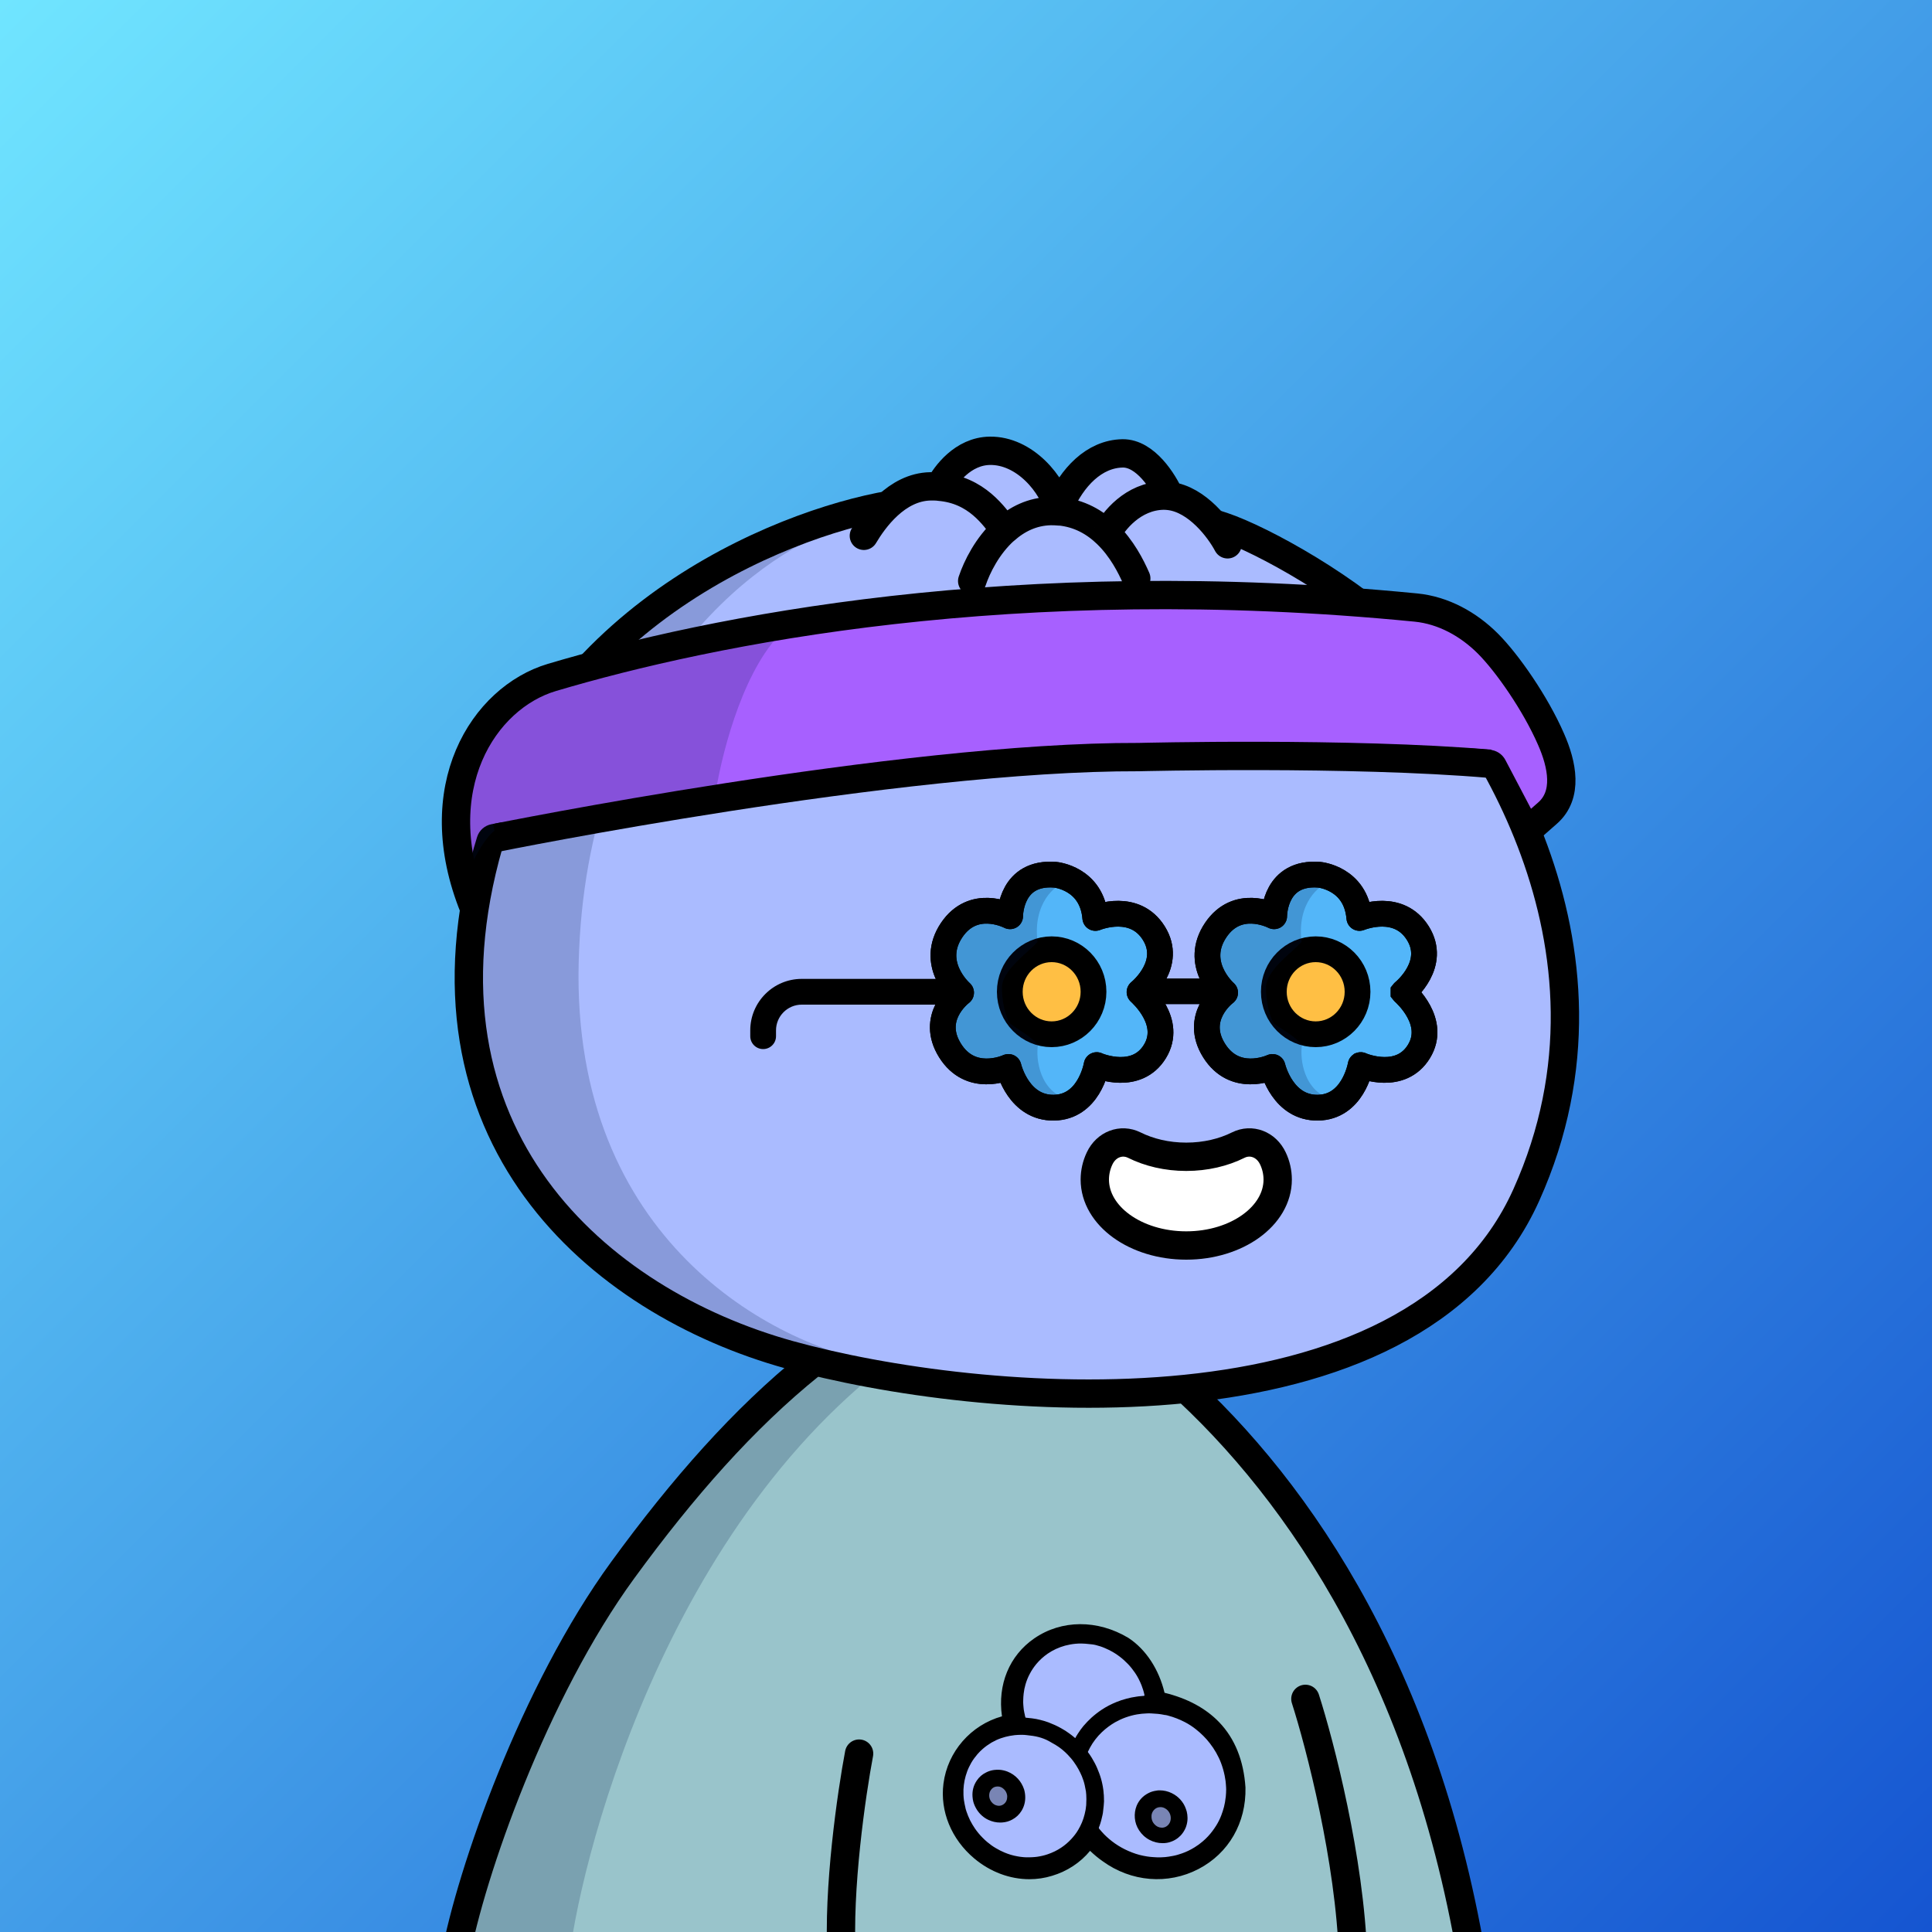 <svg
      xmlns="http://www.w3.org/2000/svg"
      preserveAspectRatio="xMidYMin meet"
      fill="none"
      viewBox="0 0 1500 1500"
    >
      <rect x="0" y="0" width="1500" height="1500" fill="#333333" stroke="none"/>
      <g>
      <path fill="url(#prefix__a1)" d="M0 0h1500v1500H0z"/><defs><linearGradient id="prefix__a1" x1="1500" y1="1500" x2="0" y2="0" gradientUnits="userSpaceOnUse">
<stop stop-color="#1555D1"/>
<stop offset="1" stop-color="#70E5FF"/>
</linearGradient></defs>
      <g clip-path="url(#clip0_481_154)">
<path d="M773 1011.5C543.4 1029.9 398.667 1353.5 355 1513H1138.5C1075.7 1127 868.667 1017.83 773 1011.5Z" fill="#99C4CB"/>
<path d="M749.5 1019.5C536 1134 457.448 1414.63 443.159 1511H353.699C350.414 1508.73 357.049 1471.27 409.87 1339.62C462.691 1207.98 569.086 1113.24 605.384 1082.33L674 1033.5L749.5 1019.5Z" fill="#001647" fill-opacity="0.2"/>
<path d="M758.5 1354.5L741 1377.5C742 1390.5 744.2 1417.1 745 1419.5C746 1422.5 758.5 1441 795 1448C824.2 1453.6 837.833 1437 841 1428C854.667 1433.83 882.2 1445.5 883 1445.5H923C934.333 1440.83 957.5 1422.7 959.5 1387.5C961.5 1352.3 917.667 1327.5 895.5 1319.5C897.833 1304.33 890.8 1273.4 844 1271C797.2 1268.6 787.833 1314 789 1337L758.5 1354.5Z" fill="#AABBFF"/>
<path d="M792 1395L773.5 1382L761.5 1384L760 1404L778.5 1408L792 1395Z" fill="#7985B4"/>
<path d="M914.5 1415.5C917.3 1411.5 907.333 1401.83 902 1397.5C896.833 1399.33 886.5 1403.3 886.5 1404.5C886.5 1406 886 1413 886.5 1415.5C886.9 1417.5 897 1425 902 1428.5C905 1425.83 911.7 1419.5 914.5 1415.5Z" fill="#7985B4"/>
<path d="M353.5 1519.5C365.5 1454.33 414.5 1313.6 483.5 1219C530.101 1155.11 577.468 1101.29 629.141 1059.66C710.278 994.299 826.037 996.323 905.02 1064.27C1000.08 1146.05 1103.44 1290.29 1142.5 1519.5M1013.5 1319C1024.83 1354.33 1048.1 1443.9 1050.5 1519.5M667 1361.5C661.167 1392.33 650.3 1467.1 653.5 1519.5" stroke="black" stroke-width="22" stroke-linecap="round"/>
<path d="M966.98 1387.9V1387.77C965.6 1366.86 958.73 1349.82 946.56 1337.13C936.17 1326.31 921.91 1318.62 904.15 1314.26C899.79 1296.01 889.65 1280.56 876.13 1271.69L876.03 1271.63C852.11 1257.29 824.1 1257.47 802.94 1272.09C783.64 1285.42 774.41 1307.87 777.93 1332.55C753.81 1339.27 735.71 1359.93 732.5 1384.78C729.73 1406.24 738.63 1427.94 756.33 1442.83C768.91 1453.42 784.11 1459.01 799.21 1459.01C805.17 1459.01 811.13 1458.14 816.9 1456.35C828.56 1452.87 838.9 1446.04 846.33 1436.98C849.41 1439.94 852.64 1442.62 855.95 1444.94C878.16 1461.15 906.76 1463.5 930.58 1451.06C953.98 1438.84 967.58 1415.23 966.98 1387.9ZM933.77 1429.67C931.81 1431.38 929.68 1432.91 927.46 1434.27C924.3 1436.23 920.98 1437.85 917.48 1439.04C915.26 1439.81 913.05 1440.49 910.74 1440.91C909.55 1441.17 908.44 1441.34 907.25 1441.51C906.31 1441.68 905.45 1441.76 904.52 1441.85C903.49 1441.93 902.56 1442.02 901.53 1442.02H898.12C897.18 1442.02 896.16 1441.93 895.22 1441.85C893.69 1441.76 892.07 1441.59 890.53 1441.34C888.57 1441 886.69 1440.66 884.73 1440.15C880.81 1439.12 876.97 1437.59 873.31 1435.8C869.72 1434.01 866.31 1431.89 863.16 1429.42C861.79 1428.31 860.43 1427.2 859.15 1426.01C857.87 1424.82 856.68 1423.63 855.57 1422.35C855.4 1422.09 855.14 1421.92 854.97 1421.67C854.97 1421.58 854.88 1421.58 854.88 1421.5C854.88 1421.5 854.88 1421.41 854.8 1421.41L854.71 1421.33C854.54 1421.24 854.46 1421.16 854.37 1420.99C854.37 1420.99 854.37 1420.9 854.29 1420.9C854.03 1420.65 853.86 1420.39 853.61 1420.05C853.52 1419.97 853.43 1419.88 853.35 1419.79C853.123 1419.51 853.067 1419.2 853.18 1418.86C853.18 1418.77 853.26 1418.69 853.26 1418.6C853.35 1418.35 853.43 1418.01 853.61 1417.75C854.63 1414.94 855.4 1412.05 855.99 1409.15C856.25 1408.04 856.42 1406.85 856.5 1405.74C856.68 1404.47 856.85 1403.1 856.93 1401.83C856.93 1401.4 857.02 1400.97 857.02 1400.55C857.02 1400.21 857.02 1399.78 857.1 1399.44C857.19 1398.68 857.19 1397.91 857.1 1397.14V1396.21C857.1 1395.44 857.1 1394.59 857.02 1393.82C857.02 1393.57 857.02 1393.31 856.93 1393.06C856.93 1392.72 856.93 1392.37 856.85 1392.03C856.76 1391.61 856.76 1391.27 856.76 1390.84C856.68 1390.33 856.68 1389.82 856.59 1389.39C856.42 1388.03 856.16 1386.67 855.91 1385.39C855.31 1382.41 854.46 1379.43 853.35 1376.54C852.33 1373.81 851.22 1371.17 849.85 1368.62C849.17 1367.34 848.49 1366.15 847.72 1364.87C847.72 1364.87 847.72 1364.78 847.64 1364.78C847.55 1364.7 847.55 1364.61 847.47 1364.44C847.38 1364.36 847.29 1364.27 847.29 1364.19C846.53 1363 845.76 1361.72 844.82 1360.61C844.65 1360.36 844.57 1360.1 844.74 1359.85C844.91 1359.51 845.08 1359.25 845.25 1358.91C845.33 1358.82 845.42 1358.65 845.42 1358.57C845.59 1358.06 845.93 1357.55 846.19 1357.04L846.27 1356.87C847.47 1354.65 848.83 1352.52 850.36 1350.56C851.9 1348.52 853.69 1346.56 855.57 1344.77C858.64 1341.88 862.05 1339.32 865.72 1337.19C868.27 1335.75 871 1334.47 873.82 1333.45C876.72 1332.43 879.7 1331.57 882.77 1331.06C885.24 1330.64 887.72 1330.38 890.19 1330.3C891.47 1330.21 892.66 1330.21 893.94 1330.3C895.56 1330.38 897.27 1330.47 898.89 1330.64C900.51 1330.81 902.22 1331.06 903.84 1331.4C903.92 1331.4 904.01 1331.4 904.09 1331.49C904.77 1331.49 905.37 1331.57 905.88 1331.74C906.14 1331.74 906.39 1331.83 906.65 1331.91C906.73 1331.91 906.82 1332 906.91 1332C911.42 1333.19 915.77 1334.9 919.87 1337.02C923.02 1338.64 926.01 1340.6 928.74 1342.81C930.7 1344.35 932.49 1345.97 934.2 1347.67C935.99 1349.46 937.69 1351.33 939.23 1353.37C941.02 1355.67 942.72 1358.14 944.17 1360.7C945.62 1363.34 946.99 1365.98 948.01 1368.79C949.2 1371.94 950.14 1375.26 950.82 1378.58C951.08 1379.94 951.34 1381.3 951.51 1382.67C951.68 1384.28 951.85 1385.9 951.93 1387.61C952.02 1388.8 952.02 1389.9 951.93 1391.1V1391.69C951.93 1392.46 951.85 1393.31 951.76 1394.08C951.76 1394.42 951.68 1394.67 951.68 1395.01C951.68 1395.18 951.68 1395.44 951.59 1395.61C951.34 1398.08 950.91 1400.46 950.31 1402.85C949.72 1405.06 949.03 1407.28 948.18 1409.49C947.16 1412.13 945.88 1414.77 944.34 1417.24C942.47 1420.22 940.34 1423.12 937.95 1425.67C936.67 1427.12 935.22 1428.39 933.77 1429.67ZM843.46 1397.23C843.46 1398.16 843.46 1399.02 843.37 1399.95V1400.46C843.37 1400.89 843.29 1401.4 843.29 1401.83C843.29 1402 843.29 1402.25 843.2 1402.42C843.03 1404.55 842.6 1406.6 842.09 1408.64C841.07 1412.9 839.36 1416.9 837.15 1420.65C835.61 1423.29 833.74 1425.67 831.69 1427.88C829.39 1430.35 826.83 1432.57 824.01 1434.44C820.77 1436.65 817.19 1438.36 813.44 1439.64C810.79 1440.57 808.07 1441.17 805.25 1441.59C804.06 1441.76 802.78 1441.85 801.58 1441.93C800.05 1442.02 798.51 1442.02 796.98 1442.02C796.38 1442.02 795.7 1441.93 795.1 1441.93C794.85 1441.93 794.51 1441.85 794.25 1441.85C792.8 1441.76 791.35 1441.51 789.9 1441.25C786.49 1440.66 783.08 1439.64 779.84 1438.27C777.62 1437.34 775.4 1436.23 773.27 1434.95C770.88 1433.59 768.67 1431.97 766.53 1430.18C765.25 1429.08 763.98 1427.97 762.78 1426.69C760.65 1424.56 758.69 1422.18 756.98 1419.71C755.62 1417.67 754.34 1415.62 753.23 1413.41C752.12 1411.11 751.1 1408.72 750.33 1406.34C750.33 1406.25 750.33 1406.17 750.25 1406.08C749.99 1405.4 749.82 1404.81 749.65 1404.13V1403.96C749.14 1401.83 748.71 1399.7 748.37 1397.48C748.03 1394.84 747.94 1392.12 748.03 1389.39C748.11 1387.09 748.45 1384.71 748.88 1382.41C749.39 1379.94 750.07 1377.56 750.93 1375.26C751.78 1372.96 752.89 1370.75 754.08 1368.62C755.45 1366.23 757.15 1364.02 758.94 1361.89C760.22 1360.44 761.5 1359.16 762.95 1357.89C765.08 1356.01 767.39 1354.4 769.77 1352.95C772.16 1351.59 774.64 1350.39 777.19 1349.54C779.41 1348.78 781.63 1348.18 783.93 1347.75C785.21 1347.5 786.57 1347.33 787.85 1347.16C789.64 1346.99 791.44 1346.9 793.23 1346.9C794.59 1346.9 795.96 1346.99 797.23 1347.16C800.34 1347.48 803.56 1347.89 806.58 1348.7C808.87 1349.32 811.72 1350.31 814.46 1351.84C817.96 1353.8 821.54 1355.76 824.61 1358.31C826.14 1359.59 827.68 1360.95 829.04 1362.4C830.83 1364.27 832.54 1366.23 833.99 1368.36C836.38 1371.68 838.34 1375.26 839.96 1379.09C840.9 1381.39 841.67 1383.69 842.18 1386.07C842.52 1387.61 842.86 1389.22 843.12 1390.84C843.2 1391.78 843.29 1392.63 843.37 1393.57V1393.82C843.46 1394.76 843.46 1395.61 843.46 1396.55V1397.23ZM841.15 1340.09C839.62 1341.96 838.17 1343.92 836.89 1345.97C836.46 1346.65 836.04 1347.33 835.61 1348.01C835.44 1348.35 835.27 1348.61 835.1 1348.95C835.1 1349.03 835.01 1349.03 835.01 1349.12C835.01 1349.2 834.93 1349.2 834.93 1349.29C834.84 1349.46 834.76 1349.46 834.67 1349.37C834.33 1349.12 833.99 1348.78 833.65 1348.52C832.54 1347.58 831.43 1346.73 830.24 1345.88C828.19 1344.35 826.06 1342.99 823.84 1341.79C820.69 1340 817.45 1338.56 814.12 1337.28C811.99 1336.51 809.86 1335.83 807.64 1335.32C805.59 1334.81 803.46 1334.38 801.33 1334.13C800.05 1333.96 798.68 1333.79 797.32 1333.7C797.15 1333.7 796.89 1333.7 796.72 1333.62H796.47C796.3 1333.62 796.21 1333.53 796.13 1333.36C796.04 1333.19 796.04 1332.94 795.96 1332.77C795.78 1332.09 795.61 1331.4 795.53 1330.72C795.36 1330.38 795.36 1329.96 795.27 1329.62C795.27 1329.45 795.19 1329.28 795.19 1329.19C794.93 1328.08 794.76 1326.89 794.68 1325.78C794.59 1325.1 794.59 1324.51 794.51 1323.83C794.42 1322.63 794.34 1321.36 794.42 1320.16C794.42 1318.38 794.59 1316.67 794.76 1314.97C795.02 1312.5 795.53 1310.03 796.21 1307.73C797.06 1304.84 798.17 1302.03 799.62 1299.39C800.99 1296.75 802.69 1294.28 804.57 1291.98C807.13 1288.91 810.11 1286.19 813.44 1283.89C817.53 1281.08 822.05 1279.03 826.91 1277.67C829.56 1276.99 832.2 1276.48 834.93 1276.22C836.63 1276.05 838.34 1275.97 840.05 1276.05C841.67 1276.05 843.29 1276.22 844.91 1276.39C846.53 1276.56 848.92 1276.73 850.54 1277.16L850.88 1277.25C853.26 1277.84 855.65 1278.61 857.95 1279.63C861.96 1281.33 865.8 1283.46 869.21 1286.1C871.6 1287.89 873.73 1289.85 875.78 1291.98C877.82 1294.11 879.62 1296.41 881.24 1298.79C883.28 1301.77 884.9 1305.01 886.27 1308.41C887.2 1310.88 888.06 1313.44 888.57 1316.08C888.63 1316.42 888.487 1316.62 888.14 1316.67C887.72 1316.67 887.29 1316.76 886.86 1316.76C886.61 1316.76 886.35 1316.84 886.1 1316.84C884.65 1316.93 883.28 1317.1 881.92 1317.35C879.45 1317.69 876.97 1318.2 874.5 1318.89C871.86 1319.57 869.3 1320.42 866.82 1321.44C862.81 1323.06 858.98 1325.02 855.4 1327.4C852.58 1329.28 849.94 1331.32 847.38 1333.62C845.16 1335.66 843.12 1337.79 841.15 1340.09Z" fill="black"/>
<path d="M920.69 1404.32C919.77 1401.66 918.28 1399.21 916.28 1397.02C914.51 1395.09 912.31 1393.46 909.71 1392.17C906.76 1390.74 903.63 1390.02 900.42 1390.02C899.63 1390.02 898.81 1390.02 898 1390.22C895.59 1390.53 893.36 1391.22 891.42 1392.28C887.31 1394.42 884.31 1397.66 882.49 1401.95C881.27 1405.02 880.8 1408.23 881.08 1411.49C881.35 1414.89 882.46 1418.1 884.37 1421.05C886.45 1424.25 889.19 1426.76 892.51 1428.5C895.68 1430.17 899.09 1431.02 902.63 1431.02C903.26 1431.02 903.97 1431.02 904.62 1430.93C905.5 1430.84 906.51 1430.74 907.49 1430.44C911.1 1429.47 914.07 1427.74 916.59 1425.15C918.26 1423.39 919.6 1421.34 920.58 1418.99C921.25 1417.27 921.71 1415.42 921.89 1413.66C922.1 1411.83 921.96 1410.14 921.8 1408.7C921.61 1407.14 921.22 1405.64 920.69 1404.32ZM896.25 1416.28C895.01 1414.92 894.24 1413.28 894.05 1411.38C893.79 1408.86 894.48 1406.68 896.24 1404.93C897.27 1403.91 898.52 1403.34 899.89 1403.12C902.04 1402.76 903.95 1403.4 905.67 1404.74C907.02 1405.79 908.04 1407.26 908.58 1408.95C909.71 1412.43 908.5 1416.32 905.42 1418.12C904.37 1418.73 903.2 1419.04 902.01 1419.02C899.73 1418.97 897.82 1418.02 896.25 1416.28Z" fill="black"/>
<path d="M790.3 1381.01C788.04 1378.56 785.34 1376.7 782.28 1375.49C780.41 1374.75 778.43 1374.27 776.33 1374.08C774.77 1373.98 773.3 1374.01 771.96 1374.18C769.66 1374.46 767.49 1375.14 765.57 1376.15C762.66 1377.56 760.26 1379.64 758.44 1382.33C755.9 1386.01 754.76 1390.18 755.04 1394.74C755.14 1396.3 755.36 1397.67 755.7 1398.95C756.21 1400.85 757.06 1402.76 758.31 1404.85C759.48 1406.7 760.79 1408.26 762.32 1409.62C763.96 1411.06 765.65 1412.17 767.47 1412.99C770.42 1414.35 773.4 1415.02 776.51 1415.02C777.07 1415.02 777.63 1415 778.2 1414.96C781.01 1414.76 783.63 1413.99 785.95 1412.69C788.93 1411.1 791.35 1408.8 793.17 1405.84C795.04 1402.73 796 1399.27 796 1395.54C796 1393.46 795.71 1391.42 795.14 1389.4C794.1 1386.2 792.48 1383.38 790.3 1381.01ZM774.58 1401.94C772.52 1401.61 770.87 1400.54 769.6 1398.81C768.61 1397.47 768.05 1395.93 768 1394.21C767.95 1392.23 768.55 1390.49 769.83 1389.06C770.74 1388.04 771.92 1387.37 773.21 1387.15C775.91 1386.65 778.13 1387.61 779.99 1389.69C780.98 1390.79 781.56 1392.11 781.88 1393.58C781.98 1394.05 781.99 1394.53 782 1395.01C781.97 1397.39 781.13 1399.36 779.29 1400.74C777.88 1401.8 776.3 1402.21 774.58 1401.94Z" fill="black"/>
</g>
<defs>
<clipPath id="clip0_481_154">
<rect width="1500" height="1500" fill="white"/>
</clipPath>
</defs>
      <g clip-path="url(#clip0_497_1194)">
<path d="M379.667 654.812C432.345 471.574 618.472 401.981 699.114 390.653C740.985 382.718 849.655 375.215 949.364 408.675C980 418.956 1049.88 457.388 1091.92 499.818C1144.47 552.856 1272.97 732.052 1185.05 927.725C1097.12 1123.4 758.414 1092.29 612.749 1051.82C464.472 1010.63 314.48 881.563 379.667 654.812Z" fill="#AABBFF"/>
<path d="M449.293 747.204C454.734 531.068 585.306 432.345 649.911 410C432.292 459.565 365.296 655.455 364 747.204C377.99 984.871 584.496 1053.43 681 1058C601.498 1044.46 443.853 963.339 449.293 747.204Z" fill="#001647" fill-opacity="0.2"/>
<path d="M379.667 654.812C432.345 471.574 618.472 401.981 699.114 390.653C740.985 382.718 849.655 375.215 949.364 408.675C980 418.956 1049.88 457.388 1091.92 499.818C1144.47 552.856 1272.97 732.052 1185.05 927.725C1097.12 1123.4 758.414 1092.29 612.749 1051.82C464.472 1010.63 314.48 881.563 379.667 654.812Z" stroke="black" stroke-width="22" stroke-linecap="round"/>
</g>
<defs>
    <clipPath id="prefix__clip0_299_662"><path fill="#fff" d="M0 0h1500v1500H0z"/></clipPath>
</defs>
      <g clip-path="url(#clip0_624_3562)">
<path d="M799.421 789.214L858.141 778.547C859.189 778.352 860.151 777.837 860.895 777.073C861.639 776.309 862.128 775.334 862.294 774.28C862.455 773.224 862.285 772.143 861.808 771.187C861.331 770.234 860.569 769.453 859.628 768.954L804.701 739.807" stroke="black" stroke-width="22" stroke-miterlimit="10" stroke-linecap="round"/>
<path d="M1037.67 789.214L979.001 778.547C977.951 778.355 976.987 777.841 976.243 777.076C975.499 776.312 975.011 775.335 974.847 774.28C974.687 773.227 974.854 772.149 975.327 771.194C975.804 770.237 976.569 769.453 977.514 768.954L1032.44 739.807" stroke="black" stroke-width="22" stroke-miterlimit="10" stroke-linecap="round"/>
<path d="M992 915.801C992 944.083 960.211 967 921 967C881.789 967 850 944.083 850 915.801C850.013 910.144 851.278 904.561 853.703 899.453C858.875 888.383 870.646 884.1 880.667 889.061C892.124 894.775 906.017 898.12 921.008 898.12C935.999 898.12 949.884 894.775 961.349 889.061C971.354 884.068 983.133 888.383 988.313 899.453C990.733 904.562 991.993 910.145 992 915.801Z" fill="white" stroke="black" stroke-width="22" stroke-miterlimit="10"/>
</g>
<defs>
<clipPath id="clip0_624_3562">
<rect width="1500" height="1500" fill="white"/>
</clipPath>
</defs>
      <g clip-path="url(#clip0_924_580)">
<path d="M582.499 804.5C582.499 810.023 586.976 814.5 592.499 814.5C598.022 814.5 602.499 810.023 602.499 804.5H582.499ZM747.333 760L622.499 760L622.499 780L747.333 780L747.333 760ZM582.499 800V804.5H602.499V800H582.499ZM622.499 760C600.408 760 582.499 777.908 582.499 800H602.499C602.499 788.954 611.453 780 622.499 780L622.499 760Z" fill="black"/>
<path d="M894.386 769.667H939.5" stroke="black" stroke-width="20" stroke-miterlimit="10"/>
<path d="M989.139 711.37C989.153 711.379 989.168 711.384 989.185 711.384C989.201 711.385 989.217 711.38 989.231 711.372C989.245 711.364 989.256 711.352 989.264 711.338C989.271 711.323 989.275 711.307 989.273 711.291C989.273 708.797 990.302 676.51 1024.25 679.154C1024.25 679.154 1052.73 681.648 1055.38 712.609C1055.38 712.623 1055.39 712.637 1055.4 712.649C1055.4 712.661 1055.41 712.672 1055.43 712.679C1055.44 712.687 1055.45 712.692 1055.47 712.693C1055.48 712.695 1055.5 712.693 1055.51 712.688C1057.55 711.899 1086.02 700.802 1100.84 724.526C1115.66 748.25 1091.4 768.865 1089.77 770.175C1089.76 770.184 1089.75 770.195 1089.74 770.207C1089.74 770.219 1089.73 770.233 1089.73 770.246C1089.73 770.26 1089.74 770.273 1089.74 770.285C1089.75 770.297 1089.76 770.308 1089.77 770.317C1091.29 771.825 1115.74 793.449 1101.63 816.416C1087.53 839.382 1058.56 827.946 1056.54 826.928C1056.53 826.92 1056.51 826.915 1056.5 826.914C1056.48 826.913 1056.47 826.916 1056.45 826.922C1056.44 826.929 1056.43 826.938 1056.42 826.95C1056.41 826.962 1056.4 826.977 1056.4 826.991C1056.01 829.186 1050.02 859.642 1023.17 859.997C996.331 860.352 988.538 830.488 988.031 828.428C988.028 828.415 988.022 828.403 988.013 828.393C988.005 828.382 987.994 828.374 987.982 828.368C987.97 828.362 987.957 828.359 987.944 828.358C987.93 828.358 987.917 828.36 987.905 828.365C986.014 829.225 958.529 841.055 942.611 815.603C926.693 790.15 949.534 772.03 951.156 770.791C951.167 770.783 951.176 770.772 951.183 770.76C951.189 770.747 951.193 770.734 951.193 770.72C951.193 770.706 951.189 770.692 951.183 770.68C951.176 770.667 951.167 770.657 951.156 770.649C949.573 769.228 926.574 747.864 943.893 722.088C960.507 697.495 987.019 710.297 989.139 711.37Z" fill="#53B6F9" stroke="black" stroke-width="20" stroke-miterlimit="10"/>
<path d="M784.139 711.37C784.153 711.379 784.168 711.384 784.185 711.384C784.201 711.385 784.217 711.38 784.231 711.372C784.245 711.364 784.256 711.352 784.264 711.338C784.271 711.323 784.275 711.307 784.273 711.291C784.273 708.797 785.302 676.51 819.251 679.154C819.251 679.154 847.732 681.648 850.383 712.609C850.384 712.623 850.389 712.637 850.397 712.649C850.404 712.661 850.414 712.672 850.427 712.679C850.439 712.687 850.453 712.692 850.467 712.693C850.481 712.695 850.496 712.693 850.509 712.688C852.55 711.899 881.024 700.802 895.843 724.526C910.661 748.25 886.404 768.865 884.766 770.175C884.756 770.184 884.748 770.195 884.743 770.207C884.737 770.219 884.734 770.233 884.734 770.246C884.734 770.26 884.737 770.273 884.743 770.285C884.748 770.297 884.756 770.308 884.766 770.317C886.285 771.825 910.74 793.449 896.634 816.416C882.527 839.382 853.563 827.946 851.538 826.928C851.525 826.92 851.511 826.915 851.496 826.914C851.481 826.913 851.466 826.916 851.453 826.922C851.439 826.929 851.427 826.938 851.419 826.95C851.41 826.962 851.405 826.977 851.403 826.991C851.008 829.186 845.019 859.642 818.175 859.997C791.331 860.352 783.538 830.488 783.031 828.428C783.028 828.415 783.022 828.403 783.013 828.393C783.005 828.382 782.994 828.374 782.982 828.368C782.97 828.362 782.957 828.359 782.944 828.358C782.93 828.358 782.917 828.36 782.905 828.365C781.014 829.225 753.529 841.055 737.611 815.603C721.693 790.15 744.534 772.03 746.156 770.791C746.167 770.783 746.176 770.772 746.183 770.76C746.189 770.747 746.193 770.734 746.193 770.72C746.193 770.706 746.189 770.692 746.183 770.68C746.176 770.667 746.167 770.657 746.156 770.649C744.573 769.228 721.574 747.864 738.893 722.088C755.507 697.495 782.019 710.297 784.139 711.37Z" fill="#53B6F9" stroke="black" stroke-width="20" stroke-miterlimit="10"/>
<path d="M1054 770C1054 788.336 1039.34 803 1021.5 803C1003.66 803 989 788.336 989 770C989 751.664 1003.66 737 1021.5 737C1039.34 737 1054 751.664 1054 770Z" fill="#FFBF44" stroke="black" stroke-width="20"/>
<path d="M849 770C849 788.336 834.339 803 816.5 803C798.661 803 784 788.336 784 770C784 751.664 798.661 737 816.5 737C834.339 737 849 751.664 849 770Z" fill="#FFBF44" stroke="black" stroke-width="20"/>
<path d="M1010.55 731.17C1006.77 701.733 1023.94 686.472 1032.99 685.021C1021.34 681.539 998.775 687.791 993.525 691.352C991.687 694.122 987.618 700.294 986.043 702.826C984.074 705.991 982.893 709.552 981.712 709.948C980.531 710.344 964.78 711.531 963.993 711.531C963.205 711.531 943.517 719.84 943.124 720.631C942.73 721.422 935.249 740.414 935.249 741.206C935.249 741.839 938.924 764.418 940.761 775.628C938.53 780.904 933.673 792.959 932.098 798.973C930.523 804.987 948.242 823.108 957.299 831.417L987.224 833.395L1016.76 859.905C1031.72 860.301 1059.6 859.668 1035.66 853.97C1011.72 848.272 1009.14 821.537 1010.85 811.382C1009.8 809.14 1003.45 804.418 1002.19 803.469C1000.61 802.282 989.193 795.016 988.8 794.225C988.406 793.433 983.287 785.124 982.893 767.319C982.578 753.076 1004.25 738.952 1010.55 731.17Z" fill="#001647" fill-opacity="0.2"/>
<path d="M805.55 731.17C801.77 701.733 818.938 686.472 827.994 685.021C816.339 681.539 793.775 687.791 788.525 691.352C786.687 694.122 782.618 700.294 781.043 702.826C779.074 705.991 777.893 709.552 776.712 709.948C775.531 710.344 759.78 711.531 758.993 711.531C758.205 711.531 738.517 719.84 738.124 720.631C737.73 721.422 730.249 740.414 730.249 741.206C730.249 741.839 733.924 764.418 735.761 775.628C733.53 780.904 728.673 792.959 727.098 798.973C725.523 804.987 743.242 823.108 752.299 831.417L782.224 833.395L811.756 859.905C826.719 860.301 854.597 859.668 830.657 853.97C806.716 848.272 804.144 821.537 805.85 811.382C804.8 809.14 798.447 804.418 797.187 803.469C795.612 802.282 784.193 795.016 783.8 794.225C783.406 793.433 778.287 785.124 777.893 767.319C777.578 753.076 799.25 738.952 805.55 731.17Z" fill="#001647" fill-opacity="0.2"/>
<path d="M989.139 711.37C989.153 711.379 989.168 711.384 989.185 711.384C989.201 711.385 989.217 711.38 989.231 711.372C989.245 711.364 989.256 711.352 989.264 711.338C989.271 711.323 989.275 711.307 989.273 711.291C989.273 708.797 990.302 676.51 1024.25 679.154C1024.25 679.154 1052.73 681.648 1055.38 712.609C1055.38 712.623 1055.39 712.637 1055.4 712.649C1055.4 712.661 1055.41 712.672 1055.43 712.679C1055.44 712.687 1055.45 712.692 1055.47 712.693C1055.48 712.695 1055.5 712.693 1055.51 712.688C1057.55 711.899 1086.02 700.802 1100.84 724.526C1115.66 748.25 1091.4 768.865 1089.77 770.175C1089.76 770.184 1089.75 770.195 1089.74 770.207C1089.74 770.219 1089.73 770.233 1089.73 770.246C1089.73 770.26 1089.74 770.273 1089.74 770.285C1089.75 770.297 1089.76 770.308 1089.77 770.317C1091.29 771.825 1115.74 793.449 1101.63 816.416C1087.53 839.382 1058.56 827.946 1056.54 826.928C1056.53 826.92 1056.51 826.915 1056.5 826.914C1056.48 826.913 1056.47 826.916 1056.45 826.922C1056.44 826.929 1056.43 826.938 1056.42 826.95C1056.41 826.962 1056.4 826.977 1056.4 826.991C1056.01 829.186 1050.02 859.642 1023.17 859.997C996.331 860.352 988.538 830.488 988.031 828.428C988.028 828.415 988.022 828.403 988.013 828.393C988.005 828.382 987.994 828.374 987.982 828.368C987.97 828.362 987.957 828.359 987.944 828.358C987.93 828.358 987.917 828.36 987.905 828.365C986.014 829.225 958.529 841.055 942.611 815.603C926.693 790.15 949.534 772.03 951.156 770.791C951.167 770.783 951.176 770.772 951.183 770.76C951.189 770.747 951.193 770.734 951.193 770.72C951.193 770.706 951.189 770.692 951.183 770.68C951.176 770.667 951.167 770.657 951.156 770.649C949.573 769.228 926.574 747.864 943.893 722.088C960.507 697.495 987.019 710.297 989.139 711.37Z" stroke="black" stroke-width="20" stroke-miterlimit="10"/>
<path d="M784.139 711.37C784.153 711.379 784.168 711.384 784.185 711.384C784.201 711.385 784.217 711.38 784.231 711.372C784.245 711.364 784.256 711.352 784.264 711.338C784.271 711.323 784.275 711.307 784.273 711.291C784.273 708.797 785.302 676.51 819.251 679.154C819.251 679.154 847.732 681.648 850.383 712.609C850.384 712.623 850.389 712.637 850.397 712.649C850.404 712.661 850.414 712.672 850.427 712.679C850.439 712.687 850.453 712.692 850.467 712.693C850.481 712.695 850.496 712.693 850.509 712.688C852.55 711.899 881.024 700.802 895.843 724.526C910.661 748.25 886.404 768.865 884.766 770.175C884.756 770.184 884.748 770.195 884.743 770.207C884.737 770.219 884.734 770.233 884.734 770.246C884.734 770.26 884.737 770.273 884.743 770.285C884.748 770.297 884.756 770.308 884.766 770.317C886.285 771.825 910.74 793.449 896.634 816.416C882.527 839.382 853.563 827.946 851.538 826.928C851.525 826.92 851.511 826.915 851.496 826.914C851.481 826.913 851.466 826.916 851.453 826.922C851.439 826.929 851.427 826.938 851.419 826.95C851.41 826.962 851.405 826.977 851.403 826.991C851.008 829.186 845.019 859.642 818.175 859.997C791.331 860.352 783.538 830.488 783.031 828.428C783.028 828.415 783.022 828.403 783.013 828.393C783.005 828.382 782.994 828.374 782.982 828.368C782.97 828.362 782.957 828.359 782.944 828.358C782.93 828.358 782.917 828.36 782.905 828.365C781.014 829.225 753.529 841.055 737.611 815.603C721.693 790.15 744.534 772.03 746.156 770.791C746.167 770.783 746.176 770.772 746.183 770.76C746.189 770.747 746.193 770.734 746.193 770.72C746.193 770.706 746.189 770.692 746.183 770.68C746.176 770.667 746.167 770.657 746.156 770.649C744.573 769.228 721.574 747.864 738.893 722.088C755.507 697.495 782.019 710.297 784.139 711.37Z" stroke="black" stroke-width="20" stroke-miterlimit="10"/>
</g>
<defs>
<clipPath id="clip0_924_580">
<rect width="1500" height="1500" fill="white"/>
</clipPath>
</defs>
      <style type="text/css">
	.st0{fill:#AABBFF;}
	.st1{fill:none;stroke:#000000;stroke-width:22;stroke-linecap:round;}
	.st2{fill:#A760FF;}
	.st3{fill:#001647;fill-opacity:0.2;}
	.st4{fill:none;stroke:#000000;stroke-width:22;}
</style>
<path class="st0" d="M711.9,381.5L669.1,415l85.8,42c31.2-0.5,101.1-2.4,131.5-5.8c30.4-3.5,60.3-20.5,71.4-28.6l-45-35.2
	l-22.1-27.1l-38.7-7.3l-35.4,36l-5.6-18.9l-31.9-12.7l-31.1,5.3L711.9,381.5z"/>
<path class="st1" d="M754.8,451.1c3.6-10.8,11.8-27.5,25.3-39.6 M882.2,449.1c-4.1-9.4-11.2-23.4-22.8-34.6 M670.7,416
	c7.5-12.6,25.3-37.9,51.7-38.4c2.4,0,4.7,0,6.9,0.2 M780.1,411.6c9.4-8.4,21.2-14.5,35.7-14.8c2.4,0,4.7,0.1,6.9,0.3 M780.1,411.6
	c-8.2-10.7-21.7-31.3-50.8-33.7 M953.1,422.6c-6.3-11.9-23.5-34.8-45-37.5 M859.4,414.5c4.8-9.7,20.2-29.3,43.9-29.7
	c1.6,0,3.2,0.1,4.8,0.3 M859.4,414.5c-9.2-8.9-21.2-16-36.8-17.5 M729.3,377.9c4.8-9.2,18.3-27.6,39.2-27.9
	c26.9-0.4,49,25.8,54.1,47.1 M908.1,385.1c-4.8-10.8-18.7-33.3-36.5-33.1c-22.2,0.4-39.3,18.7-49,41"/>
<path class="st2" d="M370.4,649.9c-3.5,11-6.3,22.8-8.2,31c-0.2,0.9-0.7,1.7-1.3,2.3c-0.7,0.6-1.5,1-2.4,1.1
	c-0.9,0.1-1.8-0.1-2.6-0.5c-0.8-0.4-1.4-1.1-1.8-1.9c-1.2-2.4-2.2-5-3-7.6c-3-9.8,2.8-22.3,0.4-27.3c-2.4-5.1-0.8-14.6,1.1-22.2
	c1.5-6,2.6-12.2,3.3-18.3c0.2-2-0.5-14.4,0.9-18c1.1-3,6.9-15.4,8.9-19.6c0.4-0.9,1.1-1.6,1.9-2l30.1-19.9c0.2-0.1,3.5-12,3.7-12.1
	l84.5-18.8c0.1-0.1,0.3-0.1,0.4-0.1l97.6-23.3c0.2,0,0.4-0.1,0.5-0.1l95.5-10.7l127.1-17.4c0.2,0,0.3,0,0.5,0l163.3-2.5l0.5,0l0.1,0
	c4.3,0.4,54.5,4.6,67.9,4.9c14,0.3,47,2.7,62.9,4.9c15.8,2.3,23.6,7.6,29.2,11.7c5.6,4,25.9,9.2,32.6,16.8
	c6.7,7.6,23.8,40.3,22.8,41.1c-4.3,3.3,19.8,35.2,22.2,41.4c0.2,0.6,0.3,1.2,0.3,1.8l4,29.9c0,1.1-0.5,2-1.2,2.8l-14.4,15.2
	c-0.5,0.5-1.1,0.9-1.8,1.2c-0.7,0.2-1.4,0.3-2.2,0.1c-0.7-0.1-1.4-0.4-2-0.9c-0.6-0.5-1-1.1-1.3-1.7l-21.6-41.1
	c-2.4-4.6-7-7.6-12.2-8l-18.7-1.4l-114.8,2.4L812,589.5l-0.4,0l-281,34.1l-0.2,0l-116.9,20.5c-0.8,0.1-1.6,0.1-2.3-0.2l-14.1-5.4
	c-0.7-0.3-1.6-0.4-2.3-0.2l-5.8,0.2l-7.4,1.4C376.3,640.9,372,644.7,370.4,649.9z"/>
<path class="st3" d="M604.4,493.6c-29.7,32-45.2,96.8-49.3,125.1c-51.4,7.1-156.6,21.9-166.4,23.8c-9.8,2-21.7,25.5-26.4,37
	l-12.6-31.8l6.8-50.1c3-6.9,3.2-26.6,27.7-50c24.5-23.4,95.5-37,127.9-40.8L604.4,493.6z"/>
<path class="st4" d="M1185.7,645.2l15.8-13.9c16.2-14.2,11.4-37.7,2.7-57.4c-12-27.6-33.9-59.1-49-74.2
	c-15.1-15.1-34.6-25.9-55.9-28c-311.8-30.6-547.8,17.7-670.9,54.3c-52.9,15.8-98.2,85.6-60.4,178.9"/>
<path class="st4" d="M385,650.5c0,0,313-63.3,499.3-62.7c0,0,164.2-4.1,272.7,5.2"/>
<g>
	<path d="M753.8,534.4c-0.7-0.5-1.5-0.9-2.4-1c-0.9-0.2-1.7-0.2-2.6,0c-2,0.4-4.1,0.7-6.1,0.8c-1.7,0.1-3.5,0.2-5.3,0.2
		c-0.7,0-1.5,0-2.3,0.1c-0.7,0-1.5,0.1-2.3,0.1l-0.1,0l-0.1,0c-0.9,0.1-1.7,0.3-2.4,0.7c-0.8,0.4-1.4,0.9-1.9,1.6
		c-0.5,0.6-1,1.4-1.2,2.2c-0.2,0.8-0.3,1.6-0.2,2.4c0.1,0.9,0.3,1.7,0.7,2.5c0.4,0.8,1,1.5,1.6,2c0.7,0.6,1.4,1,2.3,1.3
		c0.8,0.3,1.7,0.3,2.5,0.3c0.3,0,0.6,0,0.8,0c-0.3,0.6-0.7,1.1-1.2,1.5l-0.1,0.1c-1.3,1.5-3.1,2.5-5.1,2.7c-0.6,0-1.3-0.1-1.9-0.4
		c-0.6-0.3-1.1-0.7-1.5-1.3c-1-1.2-1.7-2.6-2.3-4.1c-1-2.7-1.6-5.6-1.9-8.5c-0.6-5.6-0.4-9.9,0.7-12.9l0-0.1c0.2-0.7,0.5-1.4,1-2
		c0.4-0.6,1-1,1.6-1.4c0.5-0.2,1.1-0.4,1.7-0.4c0.6,0,1.3,0,1.9,0.1c0.6,0.1,1.1,0.2,1.7,0.4c0.3,0.1,0.6,0.2,0.8,0.3
		c0.6,0.9,1.5,1.7,2.4,2.3c1.2,0.7,2.5,1,3.9,0.9c0.9-0.1,1.7-0.3,2.4-0.7c0.8-0.4,1.4-0.9,1.9-1.6c0.5-0.7,0.9-1.4,1.2-2.3
		c0.2-0.8,0.3-1.7,0.1-2.6c-0.2-0.9-0.5-1.8-0.9-2.6c-0.6-1.2-1.5-2.3-2.6-3c-1.2-1-2.6-1.8-4-2.4c-1.6-0.8-3.3-1.3-5.1-1.6
		c-1.7-0.3-3.5-0.4-5.2-0.2c-1.3,0-2.6,0.3-3.9,0.7c-1.2,0.4-2.4,0.9-3.5,1.5c-1.3,0.7-2.4,1.6-3.4,2.6c-1.1,1-2,2.2-2.8,3.5
		c-1.7,3-2.7,6.2-3.1,9.6c-0.5,4.3-0.5,8.6,0.1,12.9c1,8.5,3.4,15.1,7.2,19.7c1.8,2.2,4.1,4,6.7,5.2c2.2,1,4.6,1.5,7,1.5
		c0.3,0,0.7,0,1,0l0.4,0l0.1,0c2.5-0.2,4.9-0.9,7.2-2.1c4.5-2.3,8-6.1,10.1-10.8c0.8-1.7,1.2-3.6,1.4-5.5c0.3,0,0.5-0.1,0.8-0.1
		c0.7-0.1,1.4-0.3,2.1-0.4c0.9-0.1,1.7-0.5,2.4-1c0.7-0.5,1.3-1.1,1.8-1.8c0.5-0.7,0.8-1.5,0.9-2.4c0.1-0.9,0.1-1.7-0.1-2.6
		C756.2,536.7,755.2,535.3,753.8,534.4z"/>
	<path d="M812.2,544.3c-0.3-2-0.6-4.2-0.9-6.7c-0.2-1.1-0.3-2.2-0.5-3.3c-0.2-1.4-0.4-2.9-0.7-4.4c-0.4-2.5-0.8-4.9-1.2-7l-0.3-1.5
		c-0.4-2.5-0.9-4.8-1.4-6.8c-0.4-1.8-0.8-3.2-1.2-4.4c-0.3-1.1-0.8-2.3-1.2-3.3c-0.4-0.9-0.9-1.7-1.5-2.5c-0.5-0.7-1.2-1.3-1.9-1.7
		c-0.8-0.6-1.8-1-2.8-1.2c-1-0.2-2.1-0.1-3.1,0.1c-1,0.3-1.9,0.7-2.7,1.4c-0.8,0.7-1.4,1.5-1.9,2.4c-0.4,0.8-0.7,1.6-0.9,2.4
		c-0.3,0.8-0.6,1.7-0.8,2.6c-0.2,0.9-0.5,2-0.8,3.3c-0.5,1.9-1,4.3-1.5,6.9c-0.4,2.4-0.9,5-1.4,7.8c-2.5-5.9-4.7-10.7-6.6-14.2
		c-1-2-2.2-3.9-3.6-5.7c-0.4-0.5-0.8-0.9-1.2-1.4c-0.4-0.4-0.8-0.8-1.3-1.1c-0.9-0.8-2-1.4-3.3-1.7c-0.8-0.2-1.7-0.3-2.5-0.2l-0.1,0
		c-1,0.1-1.9,0.4-2.8,0.9c-0.9,0.5-1.6,1.1-2.2,1.9c-0.4,0.6-0.8,1.2-1.1,1.9c-0.4,0.8-0.6,1.7-0.8,2.5c-0.2,1.1-0.3,2.3-0.4,3.5
		c-0.1,1.4-0.1,3,0,4.8c0.1,2,0.2,4.3,0.4,6.8c0.2,2.6,0.5,5.4,0.8,8.5c0.3,2.6,0.6,5.1,0.9,7.6c0.3,2.5,0.6,4.6,0.9,6.5
		c0.3,1.9,0.6,4,1,6.3c0.1,0.9,0.4,1.7,0.8,2.5c0.4,0.8,1,1.4,1.7,1.9c1.2,1,2.7,1.5,4.2,1.5c0.2,0,0.4,0,0.5,0l0.3,0l0.2-0.1
		c0.7-0.1,1.4-0.4,2.1-0.7c0.8-0.4,1.4-1,1.9-1.7c0.5-0.7,0.9-1.5,1.1-2.3c0.2-0.9,0.2-1.7,0.1-2.5c-0.3-2.1-0.6-4-0.8-5.7l-0.8-5.9
		c-0.3-2.2-0.6-4.5-0.9-6.9l0-0.3c0.2,0.4,0.4,0.9,0.6,1.4l3.6,9.2c0.5,1.3,1,2.6,1.5,3.7c0.7,1.7,1.4,3.7,2.1,5.8
		c0.5,1.4,1.4,2.6,2.7,3.4c1.2,0.8,2.7,1.2,4.1,1.2l0.1,0l0.1,0c1.4-0.1,2.8-0.7,3.9-1.6c1-1,1.7-2.3,1.9-3.7l0-0.2l0,0
		c0-0.2,0.1-0.7,0.2-1.5c0.2-1.1,0.4-2.6,0.7-4.4c0.3-1.8,0.6-4,1-6.4c0.3-1.9,0.6-4,1-6c0.2,1.5,0.4,3,0.6,4.5
		c0.3,2.3,0.5,4.3,0.8,6c0.3,1.7,0.5,3.7,0.7,5.8c0.2,1.8,1.1,3.3,2.4,4.4c0.7,0.6,1.4,1,2.3,1.3c0.8,0.3,1.6,0.3,2.5,0.3l0.1,0
		l0.1,0c0.9,0,1.7-0.3,2.5-0.7c0.8-0.4,1.4-0.9,2-1.6c0.6-0.7,1-1.4,1.2-2.3c0.2-0.8,0.3-1.7,0.2-2.5
		C812.7,548.5,812.5,546.3,812.2,544.3z"/>
	<path d="M848.4,552.2c-0.5-0.7-1.2-1.3-2-1.7c-0.8-0.4-1.6-0.7-2.5-0.8c-1.9-0.3-3.7-1.1-5.1-2.4c-1.6-1.4-2.9-3-4-4.8
		c-1.1-1.9-2.1-3.8-2.8-5.9c-0.6-1.8-1.1-3.7-1.5-5.5c-0.4-2.3-0.6-4.7-0.4-7c0.1-2.2,0.5-4.5,1.2-6.6c0.6-2,1.5-3.9,2.6-5.7
		c1-1.7,2.3-3.2,3.8-4.4c0.7-0.5,1.3-1.2,1.7-2c0.4-0.8,0.6-1.6,0.7-2.5c0.1-1.8-0.5-3.5-1.6-4.8c-0.5-0.7-1.2-1.3-2-1.7
		c-0.8-0.4-1.6-0.7-2.4-0.8c-0.9-0.1-1.7-0.1-2.6,0.2c-0.8,0.2-1.6,0.6-2.3,1.2c-2.5,2.1-4.7,4.5-6.5,7.3c-1.8,2.9-3.2,6-4.2,9.2
		c-1.8,6.2-2.1,12.9-0.9,19.3c0.2,1,0.5,2.2,0.7,3.4c0.4,1.5,0.8,3,1.3,4.4c0.6,1.6,1.2,3.2,2,4.9c0.8,1.8,1.8,3.5,3,5.1
		c4.8,6.9,10.8,10.9,17.9,12c0.2,0,0.5,0.1,0.7,0.1c0.1,0,0.2,0,0.3,0l0.5,0c1.5-0.1,2.9-0.7,4-1.7c1.1-1,1.8-2.4,1.9-3.9
		c0.1-0.9,0-1.7-0.3-2.6C849.3,553.6,848.9,552.8,848.4,552.2z"/>
	<path d="M887.5,542.2c-2.2-2.9-4.3-5.8-6.2-8.5c-1.8-2.4-3.5-4.9-5.1-7.3c1.4-3.2,2.8-6.6,4-10c1.4-3.8,2.6-7.9,3.8-12.2
		c0.2-0.8,0.3-1.7,0.2-2.6c-0.1-0.9-0.4-1.7-0.9-2.4c-0.9-1.5-2.3-2.6-3.9-3.1c-0.8-0.3-1.7-0.4-2.5-0.3c-0.9,0.1-1.7,0.3-2.5,0.7
		c-0.8,0.4-1.4,1-2,1.7c-0.5,0.7-0.9,1.5-1.1,2.3c-0.8,3-1.6,5.6-2.3,7.9c-0.5,1.5-1,3-1.6,4.4c-1-1.6-1.9-3.2-2.8-4.7
		c-1.4-2.4-2.8-4.8-4.1-7.2c-0.4-0.8-1-1.5-1.6-2.1c-0.7-0.6-1.5-1-2.3-1.3c-0.8-0.3-1.7-0.4-2.6-0.3c-0.9,0.1-1.7,0.3-2.4,0.7
		c-0.8,0.4-1.5,0.9-2.1,1.6c-0.6,0.7-1,1.5-1.2,2.3c-0.2,0.8-0.3,1.7-0.2,2.6c0.1,0.9,0.4,1.7,0.8,2.4c3.6,6.8,7.8,13.7,12.2,20.5
		c-1.4,2.8-2.8,5.5-4.3,8c-1.6,2.8-3.2,5.7-4.8,8.6l-0.5,0.9c-0.4,0.8-0.7,1.6-0.8,2.4c-0.1,0.9,0,1.7,0.2,2.5
		c0.2,0.9,0.6,1.6,1.2,2.3c0.5,0.7,1.2,1.3,1.9,1.7c1.1,0.6,2.3,1,3.6,1c0.2,0,0.3,0,0.5,0c1-0.1,2.1-0.4,2.9-1
		c0.9-0.6,1.6-1.4,2.1-2.3l0.4-0.8c1.1-1.9,2.2-3.9,3.3-5.8l0.4-0.7c0.8-1.4,1.6-2.9,2.5-4.4c0.4,0.5,0.7,1,1.1,1.5
		c0.6,0.8,1.1,1.6,1.7,2.4c1,1.5,2.1,2.9,3.2,4.4l1.4,1.9c0.7,1,1.7,1.7,2.8,2.2c1,0.5,2.2,0.7,3.3,0.6c1.2-0.1,2.3-0.5,3.2-1.2
		c0.7-0.5,1.3-1.1,1.7-1.9c0.4-0.7,0.7-1.6,0.8-2.4c0.1-0.9,0.1-1.8-0.1-2.6C888.4,543.7,888,542.9,887.5,542.2z"/>
	<path d="M919.2,528.1c0-1.2-0.1-2.3-0.2-3.5c-0.3-3.3-0.9-6.5-2-9.6c-1-3.1-2.4-6.2-4.1-9c-1.8-3-4-5.8-6.5-8.3
		c-2.4-2.4-5.2-4.4-8.2-6c-0.8-0.4-1.6-0.7-2.5-0.8c-0.9-0.1-1.8,0-2.6,0.2c-0.8,0.2-1.6,0.6-2.3,1.2c-0.7,0.5-1.2,1.2-1.5,2
		c-0.4,0.8-0.6,1.6-0.7,2.5c-0.1,0.9,0.1,1.7,0.3,2.5c0.3,0.9,0.7,1.6,1.3,2.3c0.6,0.7,1.3,1.2,2.1,1.5c1.8,1,3.5,2.3,5,3.8
		c1.6,1.6,3,3.3,4.1,5.2c1.2,2,2.2,4.1,2.9,6.3c0.7,2.2,1.2,4.6,1.4,6.9c0.1,1.9,0.1,3.8,0,5.7c-0.1,2.1-0.5,4.2-1.1,6.2
		c-0.6,1.9-1.5,3.7-2.6,5.3c-1.1,1.4-2.6,2.5-4.3,3c-0.8,0.3-1.6,0.7-2.2,1.2c-0.7,0.6-1.2,1.3-1.5,2c-0.4,0.8-0.6,1.6-0.7,2.5
		c0,0.9,0.1,1.7,0.4,2.5c0.5,1.5,1.5,2.7,2.8,3.5c1.1,0.7,2.4,1,3.7,1c0.2,0,0.3,0,0.5,0l0.6,0l0.1,0c0.3,0,0.6-0.1,0.9-0.2
		c6.7-2.2,11.6-7.1,14.5-14.7c0.7-1.8,1.2-3.6,1.5-5.5c0.3-1.8,0.6-3.5,0.7-5.1C919.2,531.1,919.2,529.6,919.2,528.1z"/>
</g>
      
    </g>
    </svg>